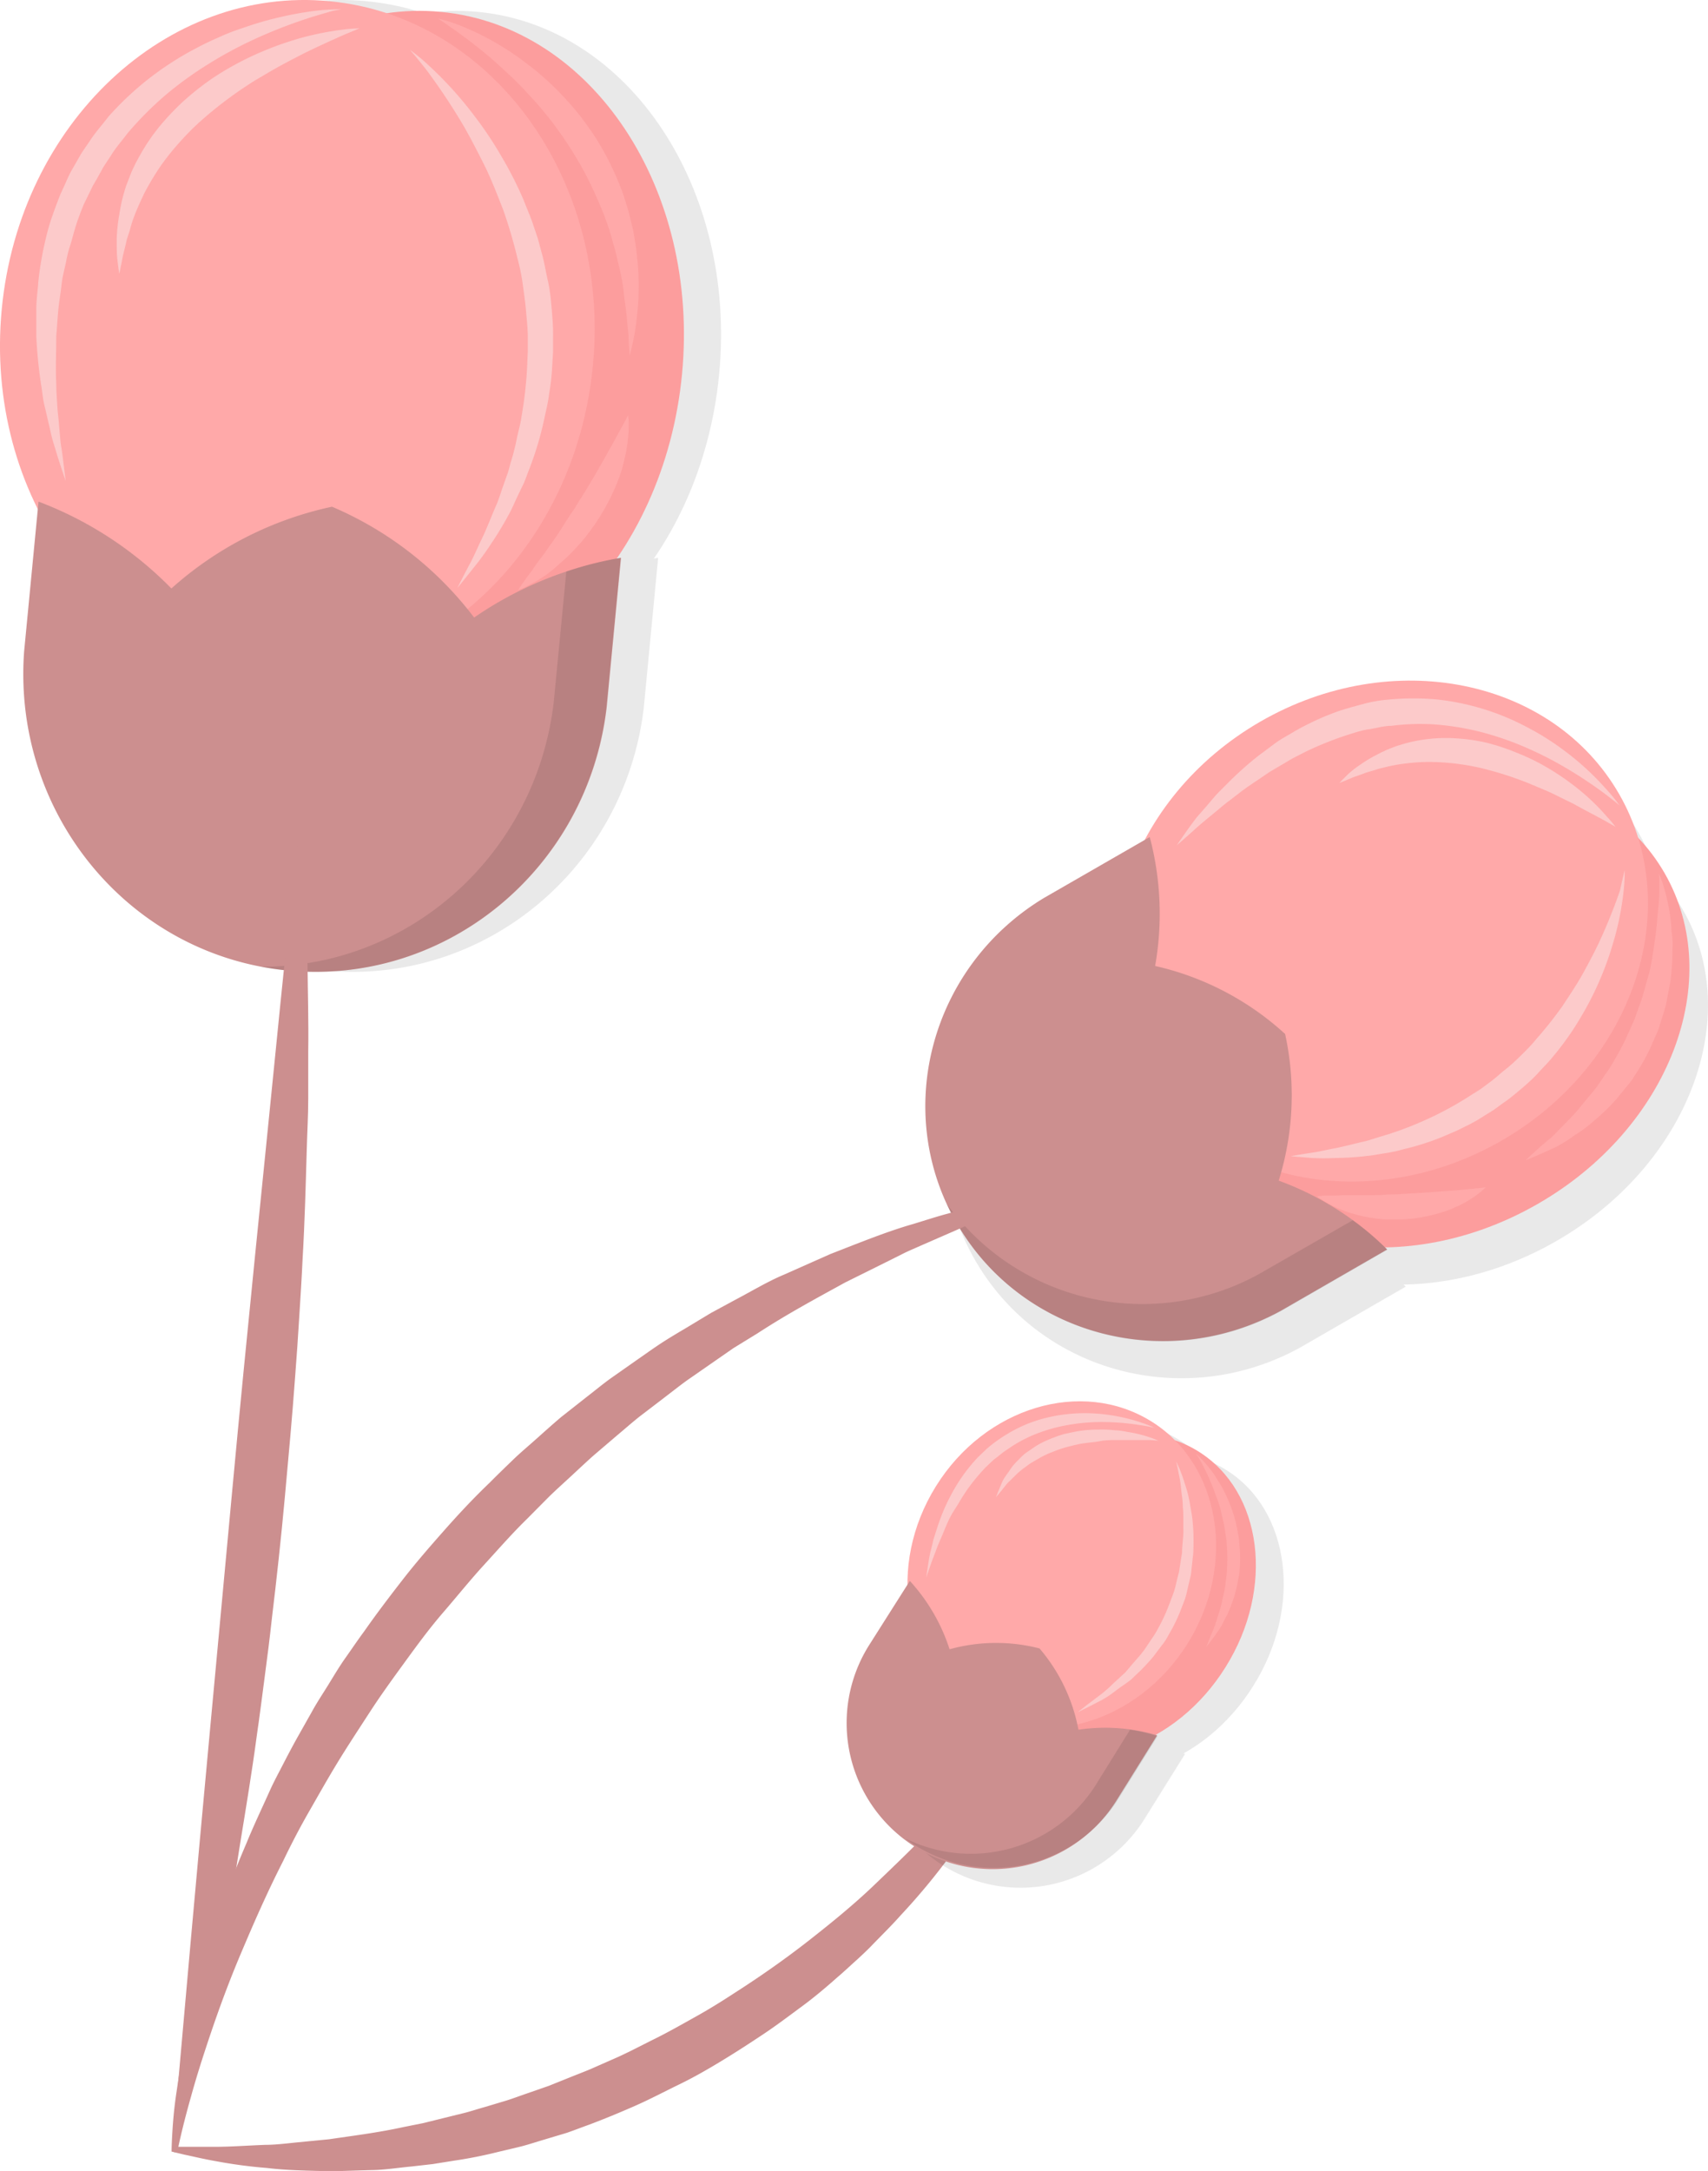 <svg xmlns="http://www.w3.org/2000/svg" viewBox="0 0 183.97 233.71"><defs><style>.a{opacity:0.1;}.b{fill:#231f20;}.c{fill:#fc9d9d;}.d{fill:#ffa9a9;}.e{fill:#fccaca;}.f{fill:#cc8f8f;}</style></defs><g class="a"><path class="b" d="M77.46,40.29c-1.92,20-16.65,34.92-32.9,33.36s-27.88-19-26-39S35.24-.28,51.5,1.28,79.38,20.31,77.46,40.29Z"/><path class="b" d="M67.86,39.37c-1.92,20-17.73,34.82-35.31,33.13S2.27,53.25,4.19,33.26,21.92-1.56,39.5.13,69.78,19.39,67.86,39.37Z"/><path class="b" d="M48.15,5.36S76,30.45,53.24,63.29"/><path class="b" d="M55.07,66.48A37.76,37.76,0,0,0,39.76,54.55a37.74,37.74,0,0,0-17.3,8.8A39.7,39.7,0,0,0,8.15,54L6.6,70.11h0C5.31,87.52,17.86,102.84,35,104.48s32.34-11,34.35-28.36h0l1.54-16.07A39.64,39.64,0,0,0,55.07,66.48Z"/><g class="a"><path class="b" d="M65,61.53l-1.35,14h0C61.75,92,48.07,104.14,32.14,104.07c.93.18,1.87.32,2.83.41,17.11,1.64,32.34-11,34.35-28.36h0l1.54-16.07A35.91,35.91,0,0,0,65,61.53Z"/></g><path class="b" d="M51.18,2s23.43,9.41,20.61,36.33"/><path class="b" d="M71.65,44.71A33,33,0,0,1,59.73,63.53"/><path class="b" d="M40.78,1S-.66,5.12,11.09,51.8"/><path class="b" d="M42.72,3.05s-26,5-25.91,26.43"/></g><path class="c" d="M73.46,40.29c-1.92,20-16.65,34.92-32.9,33.36s-27.88-19-26-39S31.24-.28,47.5,1.28,75.38,20.31,73.46,40.29Z"/><path class="d" d="M63.86,39.37c-1.92,20-17.73,34.82-35.31,33.13S-1.73,53.25.19,33.26,17.92-1.56,35.5.13,65.78,19.39,63.86,39.37Z"/><path class="e" d="M44.15,5.36a20.81,20.81,0,0,1,2.12,1.77,40.21,40.21,0,0,1,4.89,5.43,39.25,39.25,0,0,1,2.74,4.09,41,41,0,0,1,2.51,4.91c.34.9.75,1.79,1.05,2.73l.48,1.42.39,1.46c.29,1,.44,2,.67,3s.33,2,.42,3.05.17,2.06.15,3.09v1.54l-.09,1.52a24.58,24.58,0,0,1-.33,3c-.11,1-.37,1.94-.56,2.88A35.07,35.07,0,0,1,57,50.52c-.16.41-.31.81-.46,1.21s-.36.76-.53,1.14c-.37.74-.67,1.47-1,2.13a37.41,37.41,0,0,1-2.12,3.55A29.59,29.59,0,0,1,51,61.14c-1.09,1.38-1.73,2.15-1.73,2.15s.45-.91,1.26-2.45c.43-.75.83-1.73,1.36-2.82s1-2.35,1.59-3.7c.29-.67.5-1.42.77-2.16.13-.37.26-.75.4-1.13s.23-.79.34-1.19a23.86,23.86,0,0,0,.65-2.49c.16-.86.44-1.71.55-2.61a42.92,42.92,0,0,0,.6-5.53l.06-1.42,0-1.43c0-1-.11-1.92-.19-2.87s-.22-1.91-.35-2.86-.32-1.89-.57-2.8a51.21,51.21,0,0,0-1.58-5.35c-.67-1.69-1.3-3.34-2.06-4.84s-1.48-2.91-2.22-4.18a66.35,66.35,0,0,0-4-6C44.82,6.11,44.15,5.36,44.15,5.36Z"/><path class="f" d="M51.07,66.48A37.76,37.76,0,0,0,35.76,54.55a37.74,37.74,0,0,0-17.3,8.8A39.7,39.7,0,0,0,4.15,54L2.6,70.11h0C1.31,87.52,13.86,102.84,31,104.48s32.34-11,34.35-28.36h0l1.54-16.07A39.64,39.64,0,0,0,51.07,66.48Z"/><g class="a"><path d="M61,61.53l-1.35,14h0C57.75,92,44.07,104.14,28.14,104.07c.93.18,1.87.32,2.83.41,17.11,1.64,32.34-11,34.35-28.36h0l1.54-16.07A35.91,35.91,0,0,0,61,61.53Z"/></g><path class="d" d="M47.18,2A14.31,14.31,0,0,1,49,2.54,27.39,27.39,0,0,1,53.7,4.79a28.57,28.57,0,0,1,2.88,1.94,29.43,29.43,0,0,1,3,2.54,31.35,31.35,0,0,1,2.82,3.11c.45.55.86,1.15,1.28,1.74s.8,1.22,1.16,1.85a30.65,30.65,0,0,1,1.89,3.92,19.17,19.17,0,0,1,.7,2c.23.67.39,1.35.55,2a17,17,0,0,1,.4,2c.12.64.19,1.28.25,1.89a26.52,26.52,0,0,1,.16,3.48,27.18,27.18,0,0,1-.2,2.92,21.45,21.45,0,0,1-.33,2.22c-.25,1.22-.43,1.9-.43,1.9s-.07-.71-.13-1.93c0-.61-.13-1.35-.19-2.19s-.24-1.79-.34-2.81-.35-2.11-.63-3.25c-.12-.57-.26-1.15-.44-1.73s-.31-1.2-.52-1.79A36,36,0,0,0,64.15,21a34,34,0,0,0-1.81-3.56,39.82,39.82,0,0,0-4.6-6.4c-.86-.93-1.68-1.85-2.53-2.65s-1.67-1.56-2.45-2.23c-1.58-1.33-3-2.38-4-3.08S47.18,2,47.18,2Z"/><path class="d" d="M67.65,44.71a6.07,6.07,0,0,1,.07,1,14.78,14.78,0,0,1-.24,2.67c-.08.55-.24,1.12-.39,1.74s-.37,1.25-.64,1.89a21.92,21.92,0,0,1-2,3.86,20.9,20.9,0,0,1-1.28,1.8c-.43.58-.94,1.1-1.4,1.61a18.18,18.18,0,0,1-1.45,1.36A14.67,14.67,0,0,1,59,61.76a13.08,13.08,0,0,1-1.26.81c-.39.23-.75.4-1,.54-.58.29-.93.42-.93.42s.2-.33.56-.85c.19-.26.4-.57.67-.91s.53-.77.84-1.19.67-.86,1-1.36.73-1,1.08-1.52L61,56.07c.35-.58.77-1.11,1.11-1.7s.74-1.15,1.08-1.73.69-1.14,1-1.69c.65-1.11,1.24-2.17,1.75-3.09l1.24-2.26Z"/><path class="e" d="M36.78,1,36,1.14c-.48.11-1.18.33-2.07.59a52.72,52.72,0,0,0-7.1,2.76A43.55,43.55,0,0,0,22.44,6.9a38.65,38.65,0,0,0-4.51,3.25,36.31,36.31,0,0,0-4.16,4.16c-.6.8-1.28,1.55-1.81,2.42-.27.42-.56.84-.83,1.27l-.74,1.33L10,20l-.33.68L9,22.05c-.37.94-.74,1.88-1,2.83-.14.49-.27,1-.41,1.45a12.11,12.11,0,0,0-.39,1.43c-.18,1-.47,1.92-.57,2.88s-.28,1.9-.36,2.83-.14,1.84-.21,2.73c0,1.79-.09,3.49,0,5.06,0,.79.06,1.55.1,2.27s.13,1.39.18,2,.11,1.25.16,1.81.15,1.06.21,1.52c.24,1.84.36,2.91.36,2.91s-.35-1-.92-2.79c-.13-.45-.29-.95-.45-1.49s-.28-1.15-.43-1.78-.3-1.32-.47-2-.24-1.49-.37-2.29a49.56,49.56,0,0,1-.52-5.22V33.32c0-1,.15-2,.22-3a35.29,35.29,0,0,1,1.23-6.24C5.7,23,6.09,22,6.47,21l.69-1.52A12.09,12.09,0,0,1,7.91,18l.83-1.45c.3-.46.62-.92.93-1.37.6-.94,1.35-1.75,2-2.61A32.84,32.84,0,0,1,16.38,8.2a33.46,33.46,0,0,1,5-3.14c.83-.45,1.67-.81,2.47-1.17s1.6-.65,2.37-.9A36.07,36.07,0,0,1,30.5,1.77c1.28-.29,2.41-.47,3.34-.59A22.31,22.31,0,0,1,36.78,1Z"/><path class="e" d="M38.72,3.05l-1.6.67c-1,.44-2.44,1.08-4.11,1.89-.83.42-1.72.88-2.65,1.38S28.48,8.07,27.5,8.64a43.17,43.17,0,0,0-5.68,4.21,27,27,0,0,0-2.51,2.51,25.37,25.37,0,0,0-2.13,2.69,29.82,29.82,0,0,0-1.64,2.76c-.44.93-.85,1.82-1.16,2.68A11.34,11.34,0,0,0,14,24.73c-.12.4-.26.77-.36,1.14-.15.73-.35,1.37-.45,1.91-.2,1.07-.34,1.7-.34,1.7s-.11-.62-.23-1.74c-.05-.56-.05-1.24-.05-2a17.88,17.88,0,0,1,.28-2.64A17.84,17.84,0,0,1,13.59,20c.21-.53.4-1.08.64-1.63a17.74,17.74,0,0,1,.83-1.62,20.83,20.83,0,0,1,2.15-3.17,27,27,0,0,1,2.72-2.84A30.06,30.06,0,0,1,23,8.35a32.76,32.76,0,0,1,3.25-1.88,34.8,34.8,0,0,1,6.15-2.38A31.49,31.49,0,0,1,37,3.18,16.73,16.73,0,0,1,38.72,3.05Z"/><g class="a"><path class="b" d="M167.66,133.59c-14.16,8.16-31,5.43-37.65-6.08s-.53-27.47,13.62-35.62,31-5.44,37.65,6.08S181.82,125.44,167.66,133.59Z"/><path class="b" d="M163.74,126.79c-14.16,8.16-31.45,4.67-38.63-7.79s-1.51-29.16,12.65-37.32,31.45-4.67,38.63,7.79S177.9,118.63,163.74,126.79Z"/><path class="b" d="M177,97.67s-3.48,30.34-36,30.71"/><path class="b" d="M139.73,131.1a30.81,30.81,0,0,0,.69-15.79,30.79,30.79,0,0,0-14-7.32,32.27,32.27,0,0,0-.58-13.88l-11.38,6.55v0c-12.17,7.33-16.41,22.88-9.43,35s22.56,16.26,35,9.41l0,0,11.38-6.56A32.22,32.22,0,0,0,139.73,131.1Z"/><g class="a"><path class="b" d="M147.71,135.36l-10,5.74v0A26,26,0,0,1,104,133.63c.32.69.67,1.38,1.06,2.06,7,12.12,22.56,16.26,35,9.41l0,0,11.38-6.56A29.62,29.62,0,0,0,147.71,135.36Z"/></g><path class="b" d="M180.69,98.08s4.82,20-14.37,30.81"/><path class="b" d="M162,131.83a26.94,26.94,0,0,1-18.11,1"/><path class="b" d="M176.44,90.71S154.14,65.19,128.71,95"/><path class="b" d="M176,93s-15.6-14.88-29.77-4.71"/></g><path class="c" d="M165.66,129.59c-14.16,8.16-31,5.43-37.65-6.08S127.48,96,141.63,87.89s31-5.44,37.65,6.08S179.82,121.44,165.66,129.59Z"/><path class="d" d="M161.74,122.79c-14.16,8.16-31.45,4.67-38.63-7.79s-1.51-29.16,12.65-37.32,31.45-4.67,38.63,7.79S175.9,114.63,161.74,122.79Z"/><path class="e" d="M175,93.67a17.88,17.88,0,0,1-.12,2.26,31.2,31.2,0,0,1-1.21,5.85,34,34,0,0,1-3.44,7.79,30.47,30.47,0,0,1-2.81,4c-.51.66-1.12,1.25-1.68,1.87s-1.19,1.19-1.84,1.74-1.29,1.09-2,1.57l-1,.73-1.06.66a17.63,17.63,0,0,1-2.16,1.2c-.72.39-1.47.67-2.2,1a28.25,28.25,0,0,1-4.31,1.38,15.47,15.47,0,0,1-2,.43c-.66.1-1.3.24-1.92.29a30.42,30.42,0,0,1-3.37.22,23.48,23.48,0,0,1-2.59,0c-1.44-.11-2.25-.19-2.25-.19s.81-.16,2.21-.37c.71-.09,1.55-.3,2.51-.48s2-.47,3.19-.74c.58-.13,1.16-.35,1.78-.53l.93-.28,1-.34a39.68,39.68,0,0,0,3.9-1.64,36.36,36.36,0,0,0,3.91-2.21l1-.63.93-.69c.63-.45,1.2-1,1.8-1.47s1.15-1,1.72-1.56,1.09-1.09,1.57-1.69a41.22,41.22,0,0,0,2.8-3.53c.81-1.23,1.61-2.41,2.26-3.6s1.26-2.33,1.76-3.42a58,58,0,0,0,2.17-5.39C174.8,94.47,175,93.67,175,93.67Z"/><path class="f" d="M137.73,127.1a30.81,30.81,0,0,0,.69-15.79,30.79,30.79,0,0,0-14-7.32,32.27,32.27,0,0,0-.58-13.88l-11.38,6.55v0c-12.17,7.33-16.41,22.88-9.43,35s22.56,16.26,35,9.41l0,0,11.38-6.56A32.22,32.22,0,0,0,137.73,127.1Z"/><g class="a"><path d="M145.71,131.36l-10,5.74v0A26,26,0,0,1,102,129.63c.32.69.67,1.38,1.06,2.06,7,12.12,22.56,16.26,35,9.41l0,0,11.38-6.56A29.62,29.62,0,0,0,145.71,131.36Z"/></g><path class="d" d="M178.69,94.08a9.56,9.56,0,0,1,.54,1.5c.16.49.3,1.09.45,1.79a19.8,19.8,0,0,1,.34,2.37c0,.43.08.89.12,1.37s0,1,0,1.47a25.69,25.69,0,0,1-.24,3.19c-.11.55-.21,1.1-.32,1.67-.06.28-.1.57-.17.85l-.25.84c-.18.56-.36,1.13-.53,1.7l-.72,1.64a20.22,20.22,0,0,1-1.72,3.13c-.16.25-.29.51-.47.74l-.55.68c-.36.44-.73.88-1.08,1.32a21.8,21.8,0,0,1-2.3,2.23,15,15,0,0,1-2.29,1.71,13.27,13.27,0,0,1-2,1.24c-.64.31-1.21.55-1.68.76-.93.41-1.46.61-1.46.61s.42-.42,1.16-1.09c.38-.33.83-.74,1.36-1.17a6.87,6.87,0,0,0,.79-.75l.84-.86a23.22,23.22,0,0,0,1.83-2l.92-1.12a10.73,10.73,0,0,0,.93-1.18l.87-1.28a11.58,11.58,0,0,0,.84-1.34,25.73,25.73,0,0,0,1.48-2.86l.66-1.47.54-1.52c.4-1,.61-2,.91-3s.46-2,.59-2.91.29-1.82.36-2.66.13-1.6.21-2.28.07-1.3.07-1.79,0-.9,0-1.16Z"/><path class="d" d="M160,127.83a6.28,6.28,0,0,1-.63.57,11.69,11.69,0,0,1-1.85,1.2c-.41.22-.86.4-1.34.61a15.86,15.86,0,0,1-1.56.5,16.59,16.59,0,0,1-3.52.56c-.6,0-1.21,0-1.81,0s-1.18-.12-1.74-.19a15,15,0,0,1-1.6-.36,10.29,10.29,0,0,1-1.39-.46,11.55,11.55,0,0,1-2-1c-.45-.28-.7-.47-.7-.47s.32-.05.84-.08c.26,0,.58,0,.94,0s.76-.05,1.18-.05.89,0,1.37,0l1.51,0c.52,0,1.06,0,1.6-.05s1.09,0,1.63-.07c1.1-.06,2.19-.12,3.23-.2l2.87-.21Z"/><path class="e" d="M174.44,86.71s-.66-.58-1.87-1.47a46.51,46.51,0,0,0-5.23-3.32,39.52,39.52,0,0,0-3.68-1.74,33.38,33.38,0,0,0-4.27-1.41,29.68,29.68,0,0,0-4.68-.77,24.07,24.07,0,0,0-4.87.14c-.81,0-1.61.26-2.41.37s-1.59.39-2.36.63a36.23,36.23,0,0,0-4.43,1.78c-.69.36-1.39.69-2,1.07l-1.92,1.13c-1.18.83-2.36,1.55-3.36,2.35l-1.46,1.12-1.28,1.06c-.81.67-1.52,1.25-2.07,1.77-1.12,1-1.8,1.58-1.8,1.58s.49-.72,1.39-2l.75-1,1-1.14,1.11-1.3c.41-.43.87-.87,1.33-1.34a37,37,0,0,1,3.2-2.85L137.37,80c.65-.48,1.39-.85,2.1-1.29a29.4,29.4,0,0,1,4.75-2.17c.85-.28,1.72-.51,2.6-.75s1.78-.4,2.69-.47a27.49,27.49,0,0,1,5.44,0,26.79,26.79,0,0,1,9.6,3,28,28,0,0,1,3.66,2.28,29.44,29.44,0,0,1,4.73,4.28A17.3,17.3,0,0,1,174.44,86.71Z"/><path class="e" d="M174,89l-1.24-.7c-.79-.44-1.91-1-3.25-1.75l-2.17-1.07c-.77-.37-1.61-.7-2.45-1.06a36.64,36.64,0,0,0-5.43-1.75,25.25,25.25,0,0,0-5.56-.64c-.89,0-1.76.07-2.58.17s-1.6.26-2.31.44a9.63,9.63,0,0,0-1,.28c-.32.1-.64.18-.93.28-.56.23-1.09.38-1.5.55-.81.35-1.32.54-1.32.54s.36-.38,1-1c.34-.31.78-.65,1.3-1a14.38,14.38,0,0,1,1.88-1.11,13.42,13.42,0,0,1,2.42-1,15.77,15.77,0,0,1,2.88-.61,16.46,16.46,0,0,1,3.15-.08,19.43,19.43,0,0,1,3.2.46,23.79,23.79,0,0,1,3.07,1,24.81,24.81,0,0,1,2.8,1.29,27.44,27.44,0,0,1,4.46,3.05,23.51,23.51,0,0,1,2.7,2.67A12.76,12.76,0,0,1,174,89Z"/><path class="f" d="M32.53,91.2s0,.55.12,1.59.19,2.55.26,4.47.2,4.27.22,6.94.12,5.7.07,9c0,1.64,0,3.35,0,5.12s-.11,3.6-.16,5.48c-.11,3.75-.21,7.71-.45,11.8-.09,2-.23,4.12-.36,6.22s-.27,4.23-.44,6.37c-.31,4.29-.71,8.63-1.11,13s-.87,8.69-1.39,13c-.23,2.13-.5,4.25-.78,6.34s-.53,4.15-.83,6.17c-.54,4.06-1.2,8-1.8,11.68-.31,1.85-.56,3.66-.89,5.4s-.64,3.42-.94,5c-.58,3.23-1.21,6.18-1.77,8.8s-1.1,4.89-1.54,6.77-.84,3.34-1.09,4.34l-.43,1.54-.56-.06s.77-8.69,1.93-21.73S23.39,178,25,160.6s3.43-34.73,4.72-47.75S32,91.15,32,91.15Z"/><path class="f" d="M18.48,231.63s0-.58.06-1.66.16-2.67.46-4.67.64-4.43,1.26-7.17,1.37-5.85,2.41-9.16a103.13,103.13,0,0,1,3.88-10.55c.75-1.85,1.64-3.7,2.5-5.62.45-1,.94-1.9,1.43-2.85s1-1.92,1.53-2.87l1.63-2.89c.55-1,1.16-1.9,1.75-2.86s1.17-1.94,1.83-2.87,1.3-1.89,2-2.83c1.32-1.89,2.73-3.74,4.16-5.58s3-3.64,4.53-5.37,3.16-3.47,4.85-5.08c.82-.83,1.66-1.64,2.5-2.45s1.73-1.55,2.59-2.32,1.71-1.53,2.58-2.27l2.68-2.11c.9-.69,1.76-1.41,2.66-2.06l2.72-1.91c.9-.62,1.78-1.26,2.68-1.85s1.82-1.13,2.73-1.67l2.67-1.61,2.68-1.45c1.77-.93,3.43-1.94,5.17-2.67l5-2.22c3.24-1.26,6.19-2.46,8.9-3.23,1.35-.41,2.6-.82,3.77-1.13l1.68-.48,1.55-.35c2-.47,3.52-.75,4.57-1l1.62-.31.18.54-5.8,2.2-1.46.55-1.57.69-3.53,1.54c-.62.28-1.28.55-1.94.87l-2,1-4.35,2.16c-3,1.65-6.2,3.36-9.45,5.48L79,145.13l-2.48,1.72L74,148.6c-.84.61-1.66,1.26-2.5,1.9l-2.54,1.94c-.84.66-1.65,1.38-2.49,2.08L64,156.63c-.83.73-1.63,1.49-2.44,2.24s-1.65,1.5-2.45,2.28l-2.36,2.38c-1.61,1.57-3.09,3.27-4.61,4.93s-2.93,3.42-4.4,5.12-2.79,3.5-4.1,5.3-2.6,3.57-3.78,5.39-2.37,3.62-3.47,5.42-2.12,3.62-3.13,5.38-1.93,3.54-2.77,5.29c-1.76,3.45-3.22,6.81-4.54,9.93s-2.37,6-3.26,8.63-1.6,4.9-2.12,6.8c-1.08,3.8-1.48,6-1.48,6Z"/><path class="f" d="M110.88,184.52s-.12.42-.42,1.18-.74,1.88-1.42,3.24a54.2,54.2,0,0,1-2.63,4.82,63.81,63.81,0,0,1-4,5.92,69.82,69.82,0,0,1-5.4,6.51c-1,1.13-2.11,2.21-3.21,3.35-.56.57-1.14,1.11-1.74,1.65s-1.2,1.11-1.83,1.64C89,213.92,87.73,215,86.37,216s-2.74,2.05-4.17,3-2.92,1.92-4.42,2.83-3,1.78-4.63,2.57S70,226,68.36,226.72s-3.24,1.38-4.88,2c-.82.29-1.62.61-2.44.89l-2.47.74c-.81.24-1.62.51-2.43.72l-2.44.58a48.46,48.46,0,0,1-4.77.95l-2.32.37-2.28.26c-1.51.14-2.95.38-4.37.39l-4.09.12c-2.63-.05-5-.09-7.12-.35a52.17,52.17,0,0,1-5.43-.72c-1.49-.26-2.65-.55-3.44-.71l-1.21-.29,0-.56h4.62c1.48,0,3.26-.13,5.3-.21,1,0,2.11-.13,3.26-.25l3.59-.35c2.5-.37,5.21-.7,8-1.31l2.15-.43,2.18-.54,2.23-.55c.75-.19,1.49-.44,2.25-.65l2.27-.68c.77-.24,1.52-.53,2.29-.79l2.3-.8,2.29-.92c.77-.31,1.54-.6,2.31-.93l2.27-1c1.54-.66,3-1.45,4.52-2.2s3-1.6,4.42-2.39,2.87-1.69,4.26-2.6c2.78-1.78,5.44-3.65,7.92-5.59S92,205,94.09,203s4.06-3.89,5.81-5.7,3.26-3.57,4.57-5.14,2.42-3,3.29-4.15c1.77-2.36,2.64-3.79,2.64-3.79Z"/><g class="a"><path class="b" d="M135,181.48c-5.31,8.51-15.22,11.91-22.15,7.59s-8.23-14.72-2.92-23.23,15.22-11.91,22.15-7.59S140.32,173,135,181.48Z"/><path class="b" d="M130.92,178.93c-5.31,8.51-15.68,11.62-23.17,6.95S98.5,170.53,103.81,162s15.68-11.63,23.17-7S136.23,170.42,130.92,178.93Z"/><path class="b" d="M129.68,159.33s6.89,17.43-10.62,27"/><path class="b" d="M119.16,188.21a18.81,18.81,0,0,0-4.19-8.75,18.71,18.71,0,0,0-9.69.09,20,20,0,0,0-4.33-7.36L96.68,179h0a15.73,15.73,0,1,0,26.69,16.65h0l4.27-6.84A19.69,19.69,0,0,0,119.16,188.21Z"/><g class="a"><path class="b" d="M124.72,188.21l-3.73,6h0a15.92,15.92,0,0,1-20.43,5.73,13.52,13.52,0,0,0,1.17.81,15.89,15.89,0,0,0,21.68-5h0l4.27-6.84A17.29,17.29,0,0,0,124.72,188.21Z"/></g><path class="b" d="M131.79,158.48s8.39,9.42,1.13,20.84"/><path class="b" d="M127.36,155.72s-19.45-7.37-24.6,16.13"/><path class="b" d="M127.77,157.09s-12.75-3.55-17.48,6"/></g><path class="c" d="M132,179.48c-5.31,8.51-15.22,11.91-22.15,7.59s-8.23-14.72-2.92-23.23,15.22-11.91,22.15-7.59S137.32,171,132,179.48Z"/><path class="d" d="M127.92,176.93c-5.31,8.51-15.68,11.62-23.17,6.95S95.5,168.53,100.81,160s15.68-11.63,23.17-7S133.23,168.42,127.92,176.93Z"/><path class="e" d="M126.68,157.33a11.08,11.08,0,0,1,.55,1.26c.17.41.32.92.51,1.51s.35,1.26.46,2c.07.38.14.77.2,1.17s.08.83.12,1.27a24.93,24.93,0,0,1,0,2.75c-.06.48-.11,1-.16,1.46l-.08.74-.17.73c-.12.5-.23,1-.35,1.49s-.35,1-.52,1.46a17.53,17.53,0,0,1-1.33,2.76,6.65,6.65,0,0,1-.82,1.26l-.88,1.17a21.55,21.55,0,0,1-1.91,2l-.46.45-.5.37-1,.7A11.32,11.32,0,0,1,118.7,183l-1.41.73-1.23.61,1.08-.85,1.25-.94a13.21,13.21,0,0,0,1.52-1.32l.84-.77.44-.4c.14-.16.27-.32.41-.47.52-.66,1.15-1.28,1.67-2l.77-1.15a9.46,9.46,0,0,0,.73-1.19,18.52,18.52,0,0,0,1.19-2.6c.17-.45.35-.89.5-1.35s.24-.92.35-1.38l.18-.69.11-.69c.07-.46.14-.91.22-1.36,0-.91.18-1.78.14-2.62v-1.22q0-.6-.06-1.14c0-.74-.14-1.41-.19-2s-.15-1.12-.25-1.54C126.81,157.81,126.68,157.33,126.68,157.33Z"/><path class="f" d="M116.16,186.21a18.81,18.81,0,0,0-4.19-8.75,18.71,18.71,0,0,0-9.69.09A20,20,0,0,0,98,170.19L93.68,177h0a15.73,15.73,0,1,0,26.69,16.65h0l4.27-6.84A19.69,19.69,0,0,0,116.16,186.21Z"/><g class="a"><path d="M121.72,186.21l-3.73,6h0a15.92,15.92,0,0,1-20.43,5.73,13.52,13.52,0,0,0,1.17.81,15.89,15.89,0,0,0,21.68-5h0l4.27-6.84A17.29,17.29,0,0,0,121.72,186.21Z"/></g><path class="d" d="M128.79,156.48a7.14,7.14,0,0,1,.71.68c.21.22.45.51.73.85s.57.73.84,1.19a13.32,13.32,0,0,1,.86,1.51,15.7,15.7,0,0,1,.76,1.8,14.12,14.12,0,0,1,.55,2c.07.36.13.71.2,1.07l.09,1.09a14.29,14.29,0,0,1,0,2.17,4.58,4.58,0,0,1-.14,1.05c-.06.35-.13.69-.19,1a14.12,14.12,0,0,1-.57,1.87,9.64,9.64,0,0,1-.72,1.58,7.46,7.46,0,0,1-.72,1.27c-.25.35-.47.66-.66.91-.37.5-.59.77-.59.77l.35-.91c.11-.28.26-.62.42-1a13.09,13.09,0,0,0,.45-1.34,15.05,15.05,0,0,0,.46-1.59c.1-.57.28-1.16.36-1.79s.18-1.26.18-1.92a13.37,13.37,0,0,0,0-2l-.06-1c-.05-.33-.11-.66-.16-1-.08-.66-.27-1.29-.4-1.91s-.33-1.2-.54-1.74-.39-1.08-.6-1.55c-.41-1-.8-1.72-1.09-2.26S128.79,156.48,128.79,156.48Z"/><path class="e" d="M124.36,153.72a13.86,13.86,0,0,0-1.43-.28,26.4,26.4,0,0,0-3.79-.35,20.85,20.85,0,0,0-5.25.55,17.56,17.56,0,0,0-2.79.93,14.91,14.91,0,0,0-2.63,1.49c-.43.26-.8.61-1.21.91s-.75.68-1.1,1a21.05,21.05,0,0,0-1.89,2.27c-.56.78-1,1.59-1.5,2.36s-.81,1.54-1.11,2.27-.61,1.38-.83,2-.44,1.12-.58,1.56l-.49,1.39.22-1.46a14.49,14.49,0,0,1,.33-1.65q.12-.48.24-1l.35-1.1a22.32,22.32,0,0,1,.93-2.45,22,22,0,0,1,1.4-2.59,18.84,18.84,0,0,1,1.94-2.52c.38-.39.78-.76,1.18-1.14a15.88,15.88,0,0,1,1.31-1,16.16,16.16,0,0,1,2.91-1.59,15.85,15.85,0,0,1,3.06-.89,17.61,17.61,0,0,1,5.57-.14,19.23,19.23,0,0,1,3.8.88A10.65,10.65,0,0,1,124.36,153.72Z"/><path class="e" d="M124.77,155.09l-.87-.06-1,0c-.37,0-.81,0-1.27,0s-1,0-1.49,0-1.08,0-1.64.11-1.15.15-1.74.23-1.16.24-1.74.38a13.27,13.27,0,0,0-1.68.57,9.94,9.94,0,0,0-1.54.74l-.71.41a7.42,7.42,0,0,0-.64.46,8,8,0,0,0-1.11.93c-.32.33-.64.61-.89.88l-.61.77-.56.67s.11-.3.32-.81c.11-.26.23-.58.4-.94s.45-.7.73-1.11a6,6,0,0,1,1-1.19,7.33,7.33,0,0,1,.63-.61c.23-.18.49-.34.74-.52a8.69,8.69,0,0,1,1.66-.94,16.3,16.3,0,0,1,1.85-.68c.64-.13,1.28-.29,1.91-.37a15.15,15.15,0,0,1,1.88-.11,12.31,12.31,0,0,1,1.74.08c.55,0,1.06.14,1.53.21A13.39,13.39,0,0,1,124.77,155.09Z"/></svg>
